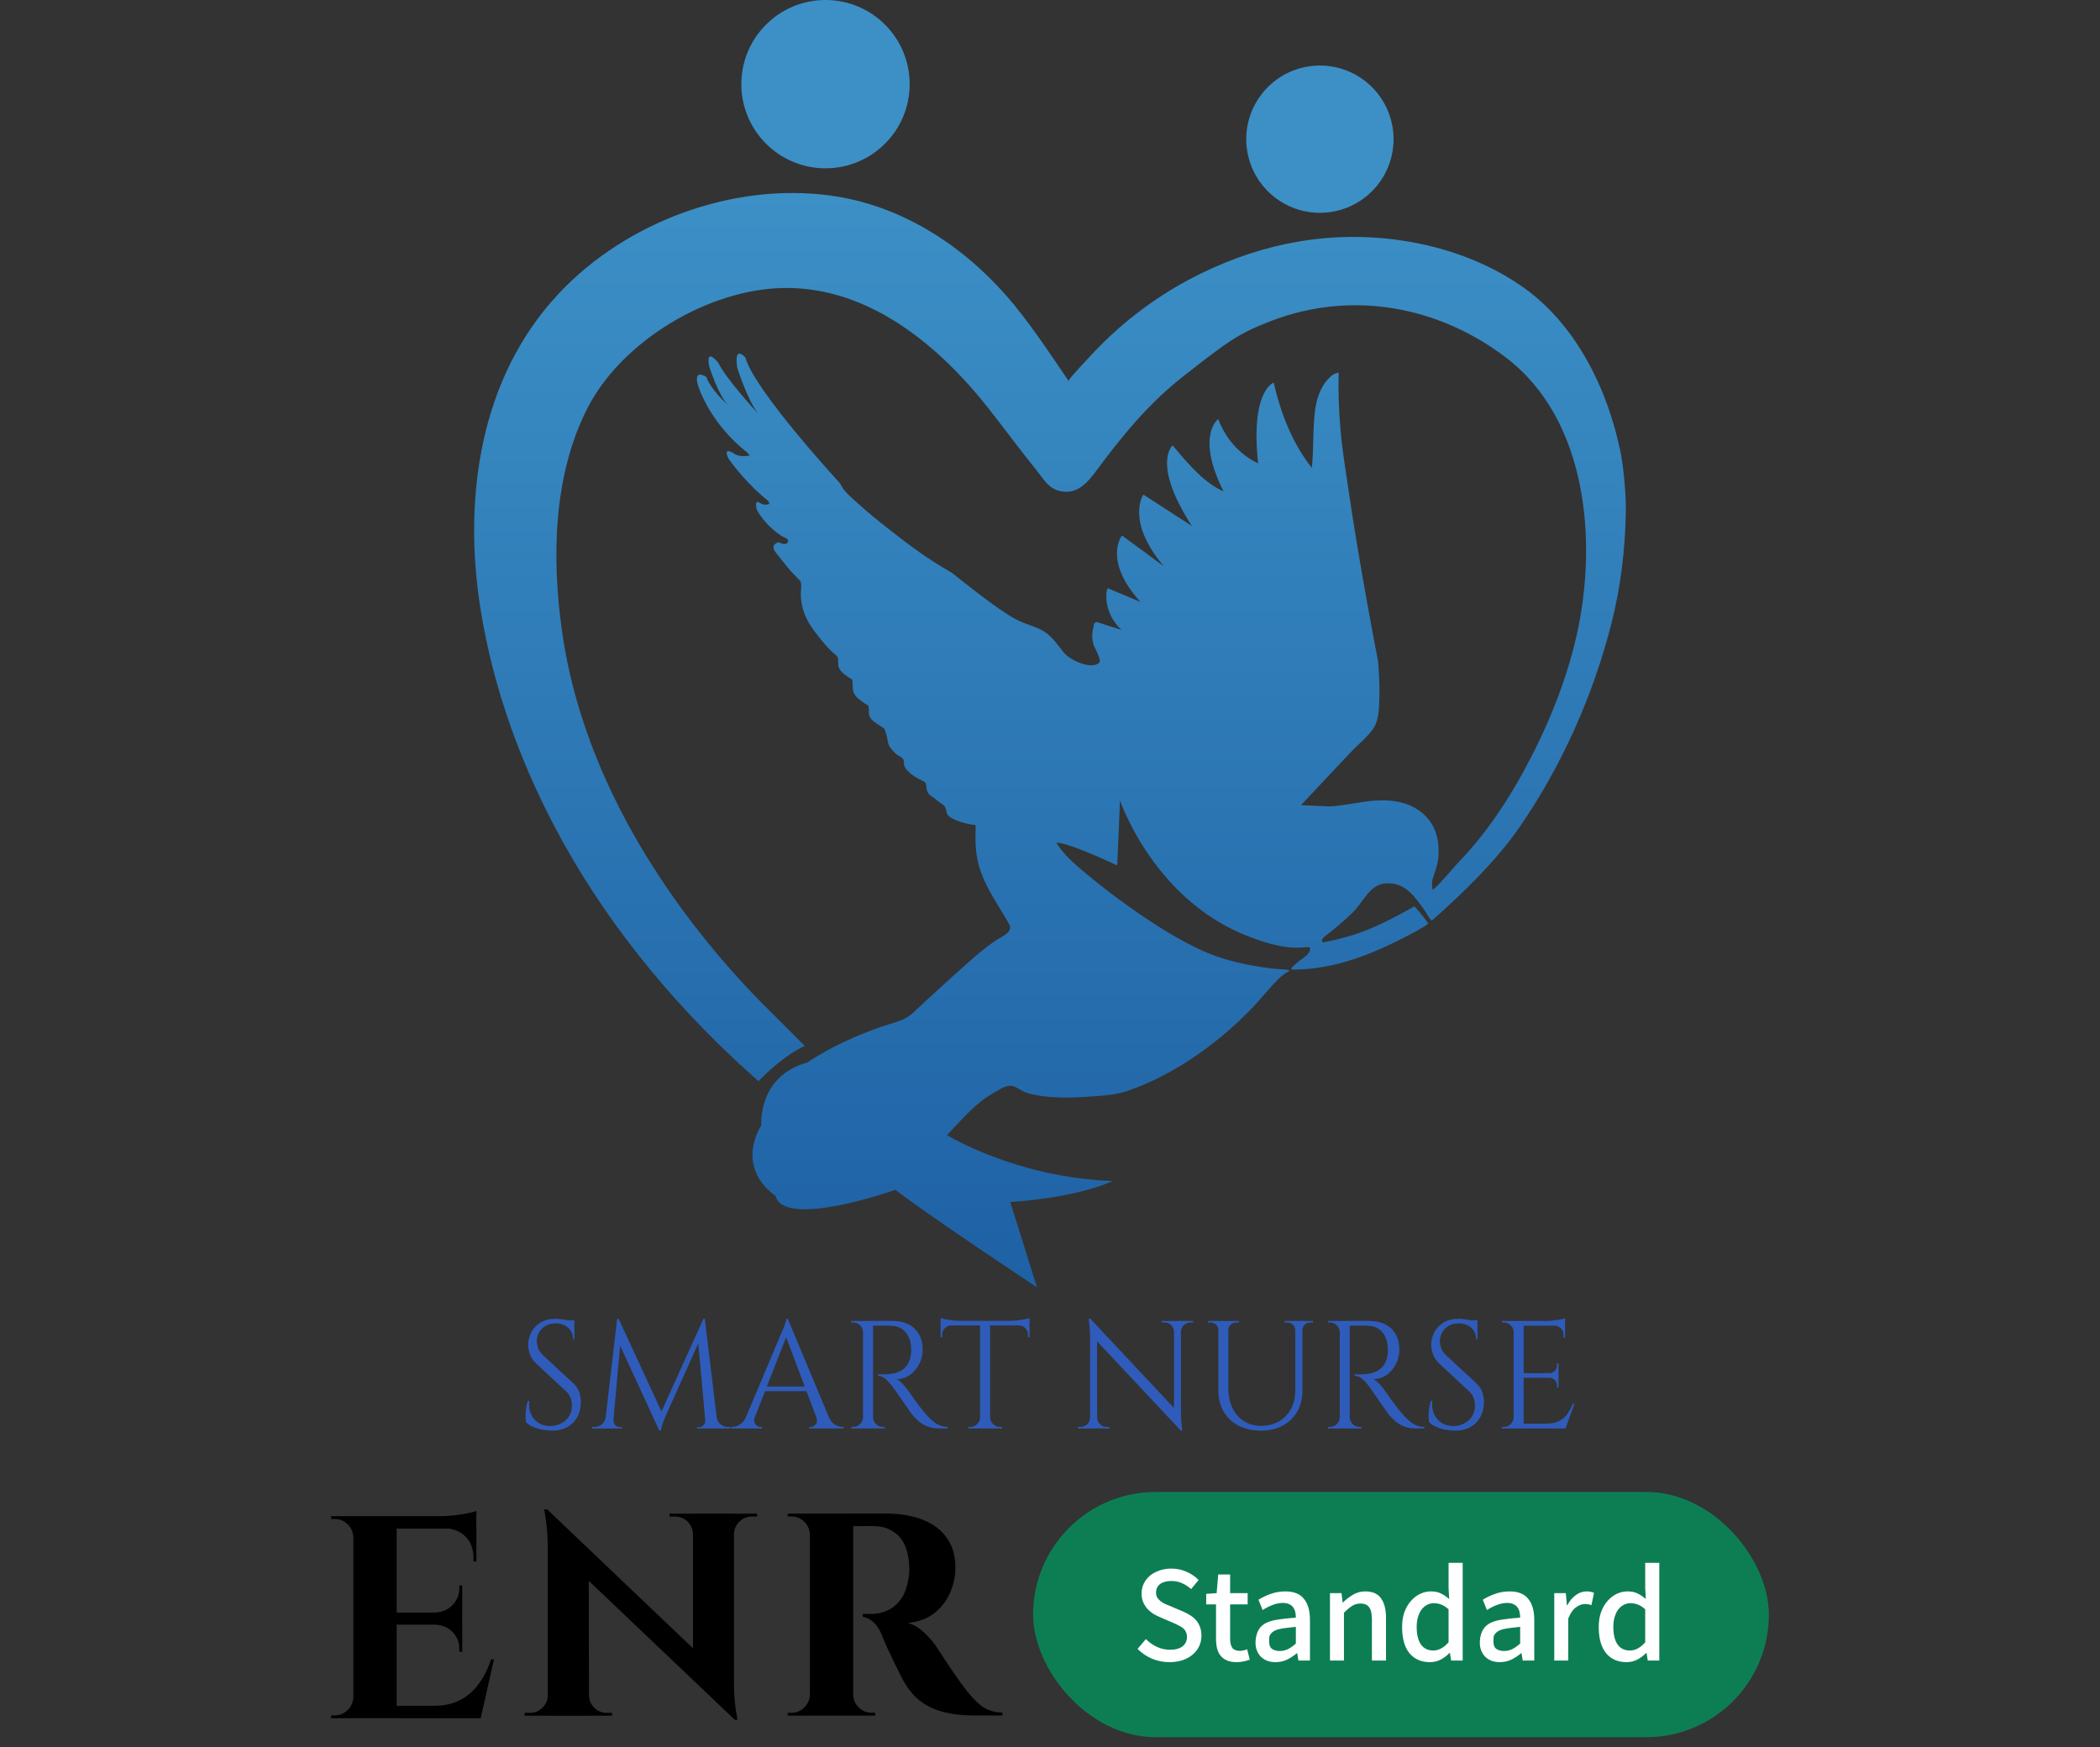 <svg width="137" height="114" viewBox="0 0 137 114" fill="none" xmlns="http://www.w3.org/2000/svg">
<rect x="0" y="0" width="137" height="114" fill="#333333" stroke="none"/>
<g clip-path="url(#clip0_1886_17330)">
<path d="M105.669 29.261C105.348 27.774 104.882 26.318 104.254 24.934C103.171 22.543 101.586 20.33 99.435 18.791C97.689 17.543 95.683 16.666 93.608 16.13C90.709 15.38 87.658 15.258 84.706 15.762C82.509 16.134 80.38 16.856 78.379 17.83C75.687 19.138 73.241 20.952 71.205 23.149C71.064 23.301 69.673 24.766 69.712 24.853C68.454 23.005 67.068 20.897 65.632 19.269C62.652 15.895 58.7 13.377 54.184 12.76C47.815 11.89 40.861 14.467 36.469 19.136C31.305 24.622 30.204 32.465 31.338 39.669C32.184 45.038 34.102 50.212 36.733 54.955C39.989 60.828 44.445 66.111 49.48 70.538C51.291 68.703 52.501 68.245 52.501 68.245L50.445 66.181C48.708 64.49 47.089 62.676 45.593 60.771C41.138 55.09 37.692 48.418 36.669 41.212C35.989 36.425 36.081 31.022 38.324 26.632C40.578 22.222 46.263 18.842 51.178 18.789C56.73 18.73 61.305 22.578 64.553 26.728C65.549 28.001 66.582 29.396 67.598 30.654C68.129 31.314 68.5 32.101 69.594 32.086C70.407 32.075 70.989 31.432 71.438 30.826C73.158 28.502 74.878 26.375 77.167 24.576C80.131 22.249 80.807 21.752 82.95 20.932C88.172 18.933 93.829 19.964 98.245 23.328C103.589 27.397 104.235 35.414 102.842 41.515C102.14 44.591 100.915 47.531 99.411 50.297C98.26 52.414 96.861 54.482 95.186 56.222C94.757 56.669 93.951 57.676 93.471 58.068C93.419 57.843 93.393 57.567 93.46 57.355C93.611 56.887 93.796 56.429 93.837 55.934C93.918 54.962 93.722 53.985 93.024 53.264C92.126 52.335 90.877 52.157 89.672 52.235C88.935 52.283 87.505 52.586 86.768 52.617L84.872 52.534C85.465 51.904 86.06 51.272 86.653 50.639C87.132 50.13 87.612 49.622 88.089 49.112C88.573 48.597 89.218 48.094 89.604 47.51C89.975 46.947 89.97 46.141 89.988 45.487C90.01 44.698 89.966 43.908 89.898 43.122C89.656 41.888 89.43 40.652 89.207 39.416C88.752 36.896 88.323 34.37 87.954 31.835C87.778 30.614 87.562 29.337 87.455 28.086C87.337 26.695 87.296 25.479 87.333 24.306C87.196 24.35 87.045 24.378 86.932 24.468C86.25 24.995 85.929 25.839 85.807 26.669C85.622 27.949 85.722 29.245 85.58 30.527C84.355 28.956 83.584 27.105 83.096 24.962C83.096 24.962 81.563 25.459 82.078 30.229C82.078 30.229 80.277 29.514 79.475 27.34C79.475 27.34 77.989 28.398 79.817 32.057C78.647 31.552 77.616 30.407 76.5 29.056C76.5 29.056 75.109 30.237 77.757 34.318L74.59 32.269C74.59 32.269 73.411 33.975 75.929 36.949L73.193 34.937C73.193 34.937 71.922 36.545 74.401 39.272L72.269 38.379C72.182 38.403 71.874 39.874 73.156 41.094L71.517 40.574C71.273 40.748 71.399 40.713 71.316 40.999C71.223 41.321 71.242 41.663 71.316 41.988C71.379 42.261 71.905 43.058 71.707 43.244C71.194 43.721 69.79 43.061 69.409 42.583C69.052 42.136 68.703 41.622 68.234 41.282C67.8 40.968 67.269 40.829 66.776 40.635C66.022 40.34 65.342 39.839 64.688 39.368C63.794 38.725 62.937 38.028 62.07 37.352C60.601 36.53 59.31 35.569 57.992 34.531C57.29 33.978 56.592 33.415 55.932 32.812C55.544 32.456 55.014 32.04 54.807 31.536C54.807 31.536 49.24 25.512 48.63 23.338C48.63 23.338 47.867 22.423 48.096 23.986C48.096 23.986 48.743 26.083 49.469 26.998C49.469 26.998 47.392 24.768 46.849 23.652C46.849 23.652 45.99 22.595 46.278 23.938C46.278 23.938 46.873 25.826 47.522 26.453C47.228 26.192 46.361 25.374 46.077 24.596C46.077 24.596 45.218 23.997 45.535 25.139C45.535 25.139 46.249 27.569 48.736 29.514L48.917 29.714C48.917 29.714 48.279 29.886 47.852 29.57C47.852 29.57 47.108 29.084 47.538 29.943C47.538 29.943 48.453 31.257 49.682 32.317L50.055 32.631C50.055 32.631 50.369 32.916 50.027 32.916C50.027 32.916 49.826 33.001 49.456 32.744C49.456 32.744 49.227 32.659 49.371 33.258C49.371 33.258 49.885 34.287 51.086 35.031C51.086 35.031 51.516 35.144 51.4 35.373C51.4 35.373 51.256 35.63 50.857 35.401C50.737 35.331 50.493 35.525 50.467 35.632C50.421 35.82 50.585 36.022 50.694 36.155C50.992 36.517 51.274 36.894 51.579 37.247L52.143 37.842C52.143 37.842 52.316 37.831 52.257 38.546C52.257 38.546 52.113 39.547 52.8 40.691C53.009 41.038 53.266 41.367 53.519 41.681C53.745 41.966 53.985 42.241 54.247 42.498C54.369 42.618 54.661 42.795 54.674 42.973C54.694 43.233 54.639 43.412 54.77 43.643C54.92 43.911 55.28 44.161 55.539 44.301C55.559 44.312 55.581 44.323 55.592 44.342C55.603 44.358 55.605 44.377 55.607 44.397C55.659 44.846 55.557 45.138 55.888 45.482C56.052 45.65 56.413 45.916 56.618 46.021C56.632 46.027 56.645 46.034 56.653 46.047C56.66 46.058 56.662 46.071 56.664 46.084C56.717 46.433 56.612 46.596 56.819 46.895C56.954 47.089 57.663 47.518 57.663 47.518C57.73 47.544 57.813 47.91 57.835 47.974C57.926 48.237 57.88 48.392 58 48.645C58.107 48.87 58.399 49.173 58.608 49.299C58.698 49.353 58.798 49.404 58.872 49.48C58.972 49.58 58.979 49.657 58.968 49.789C58.942 50.112 59.378 50.52 59.899 50.803C60.023 50.871 60.309 50.964 60.387 51.095C60.405 51.123 60.409 51.158 60.413 51.191C60.461 51.538 60.453 51.758 60.797 51.974C61.03 52.12 61.272 52.348 61.497 52.492C61.662 52.597 61.721 52.795 61.752 52.978C61.76 53.024 61.767 53.074 61.789 53.116C61.922 53.358 62.362 53.519 62.604 53.606C62.926 53.722 63.267 53.787 63.607 53.828C63.62 53.828 63.633 53.833 63.642 53.842C63.652 53.852 63.652 53.87 63.652 53.885C63.615 54.744 63.624 55.618 63.855 56.455C64.252 57.887 65.13 59.029 65.839 60.304C66.12 60.808 65.331 61.124 65.019 61.327C64.363 61.754 63.766 62.266 63.179 62.783C62.384 63.485 61.601 64.2 60.819 64.919C60.422 65.285 60.019 65.645 59.631 66.022C59.138 66.499 58.687 66.61 58.055 66.809C57.678 66.927 57.305 67.055 56.937 67.192C56.294 67.43 55.664 67.696 55.045 67.99C54.297 68.346 53.558 68.738 52.865 69.191C52.804 69.233 52.741 69.272 52.682 69.316C49.404 70.231 49.669 73.396 49.669 73.396C47.954 76.408 50.585 78.008 50.585 78.008C51.119 80.219 58.414 77.631 58.414 77.631C60.647 79.355 67.652 83.994 67.652 83.994L65.906 78.427C70.536 78.102 72.583 77.056 72.583 77.056C66.255 76.827 61.784 74.063 61.784 74.063C62.573 73.222 63.703 71.92 64.71 71.377C65.104 71.164 65.623 70.748 66.054 70.856C66.388 70.942 66.669 71.21 66.998 71.31C67.377 71.428 67.772 71.489 68.167 71.537C68.988 71.635 69.823 71.63 70.649 71.576C71.565 71.515 72.657 71.487 73.535 71.183C75.488 70.512 77.3 69.472 78.937 68.221C79.835 67.535 80.683 66.787 81.476 65.985C81.901 65.555 82.309 65.074 82.716 64.616C83.117 64.167 83.527 63.663 84.066 63.378C84.087 63.365 84.116 63.347 84.109 63.321C84.105 63.297 84.076 63.288 84.052 63.284C83.701 63.227 83.34 63.238 82.987 63.193C81.361 62.986 79.765 62.652 78.274 61.952C76.838 61.274 75.482 60.422 74.176 59.522C72.951 58.676 71.761 57.774 70.627 56.808C70.019 56.292 69.396 55.749 68.964 55.064L68.921 54.977C68.921 54.977 69.071 54.986 69.165 55.005C70.244 55.208 72.886 56.466 72.886 56.466L73.067 52.233C73.11 52.351 73.154 52.466 73.202 52.582C73.389 53.042 73.601 53.491 73.829 53.931C74.159 54.563 74.527 55.178 74.933 55.766C75.423 56.481 75.968 57.159 76.567 57.785C77.243 58.493 77.986 59.134 78.791 59.69C79.682 60.302 80.648 60.806 81.663 61.178C82.736 61.573 83.863 61.915 85.018 61.817C85.077 61.813 85.445 61.763 85.463 61.841C85.522 62.133 85.155 62.419 84.966 62.55C84.709 62.726 84.602 62.826 84.323 63.079C84.281 63.116 84.227 63.193 84.26 63.238C84.281 63.271 84.336 63.262 84.377 63.262C86.749 63.249 88.915 62.493 91.023 61.462C91.176 61.388 93.255 60.357 93.168 60.235C92.893 59.851 92.597 59.485 92.281 59.136C90.864 59.921 89.321 60.756 87.743 61.152C87.318 61.259 87.085 61.351 86.465 61.455C86.365 61.473 86.25 61.516 86.245 61.381C86.241 61.224 86.413 61.107 86.535 61.015C87.108 60.579 87.71 60.054 88.233 59.555C88.911 58.909 89.354 57.671 90.433 57.634C91.605 57.595 92.148 58.279 92.965 59.439C93.024 59.524 93.351 60.119 93.423 60.056C95.365 58.345 97.591 56.187 99.066 54.062C101.852 50.058 103.94 45.373 105.135 40.645C105.728 38.294 106.022 35.87 106.066 33.446C106.087 32.282 105.919 30.394 105.675 29.254L105.669 29.261Z" fill="url(#paint0_linear_1886_17330)"/>
<path d="M53.855 10.982C56.887 10.982 59.345 8.523 59.345 5.491C59.345 2.458 56.887 0 53.855 0C50.822 0 48.364 2.458 48.364 5.491C48.364 8.523 50.822 10.982 53.855 10.982Z" fill="#3C90C6"/>
<path d="M86.882 13.822C89.501 13.395 91.277 10.925 90.85 8.307C90.422 5.688 87.953 3.912 85.334 4.339C82.716 4.767 80.939 7.236 81.367 9.855C81.794 12.473 84.264 14.25 86.882 13.822Z" fill="#3C90C6"/>
<path d="M36.218 86.046C36.325 86.046 36.44 86.052 36.565 86.066C36.689 86.079 36.809 86.098 36.926 86.12C37.044 86.144 37.151 86.166 37.247 86.19C37.343 86.214 37.419 86.238 37.471 86.264V87.376H37.382C37.382 87.055 37.271 86.802 37.051 86.619C36.831 86.436 36.562 86.344 36.249 86.344C35.88 86.344 35.584 86.46 35.357 86.691C35.13 86.922 35.017 87.19 35.017 87.498C35.017 87.624 35.045 87.772 35.102 87.944C35.159 88.115 35.263 88.274 35.418 88.42L37.393 90.244C37.593 90.431 37.727 90.632 37.794 90.846C37.862 91.059 37.894 91.266 37.894 91.467C37.894 92.02 37.727 92.472 37.389 92.82C37.051 93.169 36.595 93.341 36.02 93.341C35.858 93.341 35.671 93.324 35.453 93.291C35.235 93.259 35.026 93.2 34.821 93.117C34.616 93.034 34.448 92.925 34.315 92.792C34.296 92.685 34.285 92.552 34.285 92.391C34.285 92.23 34.298 92.062 34.324 91.885C34.35 91.709 34.387 91.547 34.435 91.399H34.524C34.492 91.739 34.535 92.038 34.655 92.291C34.775 92.546 34.952 92.738 35.181 92.866C35.412 92.997 35.673 93.056 35.967 93.041C36.336 93.021 36.65 92.892 36.916 92.655C37.181 92.417 37.312 92.099 37.312 91.698C37.312 91.504 37.28 91.33 37.212 91.173C37.145 91.016 37.049 90.88 36.922 90.767L34.997 88.984C34.797 88.797 34.657 88.592 34.577 88.367C34.496 88.143 34.457 87.936 34.457 87.742C34.457 87.46 34.524 87.19 34.657 86.931C34.79 86.669 34.991 86.458 35.255 86.294C35.518 86.131 35.841 86.048 36.222 86.048L36.218 86.046ZM37.471 86.146V86.358H36.709V86.146H37.471Z" fill="#2F5CBB"/>
<path d="M39.727 92.469V93.202H38.616V93.102H38.777C38.958 93.102 39.117 93.047 39.259 92.936C39.398 92.825 39.483 92.67 39.509 92.469H39.73H39.727ZM40.259 86.046H40.359L40.56 86.637L39.969 93.202H39.429L40.261 86.046H40.259ZM40.02 92.631V92.681C40.02 92.788 40.059 92.886 40.135 92.977C40.211 93.067 40.303 93.113 40.41 93.113H40.56V93.202H39.95V92.631H40.02ZM40.359 86.046L43.245 92.291L43.014 93.344L40.168 87.171L40.357 86.048L40.359 86.046ZM45.892 86.046L45.972 86.717L43.457 92.319C43.357 92.546 43.28 92.738 43.226 92.895C43.171 93.052 43.136 93.2 43.115 93.341H43.014L42.875 92.709L45.892 86.044V86.046ZM46.011 92.631H46.081V93.202H45.471V93.113H45.621C45.735 93.113 45.828 93.067 45.903 92.977C45.977 92.888 46.014 92.788 46.014 92.681V92.631H46.011ZM45.981 86.046L46.842 93.202H46.059L45.508 87.129L45.889 86.046H45.979H45.981ZM46.543 92.469H46.753C46.785 92.67 46.873 92.825 47.014 92.936C47.154 93.047 47.311 93.102 47.485 93.102H47.644V93.202H46.541V92.469H46.543Z" fill="#2F5CBB"/>
<path d="M49.238 92.469C49.192 92.603 49.183 92.716 49.218 92.81C49.251 92.903 49.307 92.975 49.384 93.025C49.46 93.076 49.538 93.1 49.619 93.1H49.708V93.2H47.694V93.1H47.784C47.938 93.1 48.095 93.052 48.259 92.953C48.422 92.858 48.557 92.694 48.664 92.467H49.235L49.238 92.469ZM51.393 86.046L51.483 86.748L48.967 93.171H48.366L50.931 87.077C51.005 86.909 51.066 86.765 51.117 86.645C51.167 86.525 51.21 86.408 51.247 86.294C51.284 86.181 51.302 86.098 51.302 86.044H51.391L51.393 86.046ZM52.806 90.466V90.767H49.669V90.466H52.806ZM51.393 86.046L54.36 93.141H53.508L51.193 86.996L51.393 86.044V86.046ZM53.257 92.469H54.079C54.179 92.696 54.312 92.86 54.48 92.956C54.648 93.054 54.807 93.102 54.962 93.102H55.042V93.202H52.786V93.102H52.876C53.002 93.102 53.115 93.047 53.216 92.936C53.316 92.825 53.329 92.67 53.255 92.469H53.257Z" fill="#2F5CBB"/>
<path d="M56.335 86.918H56.304C56.298 86.743 56.232 86.595 56.108 86.471C55.984 86.347 55.836 86.286 55.661 86.286H55.531V86.186H56.333V86.918H56.335ZM56.335 92.47V93.202H55.533V93.102H55.663C55.838 93.102 55.986 93.041 56.11 92.916C56.235 92.792 56.3 92.644 56.306 92.47H56.337H56.335ZM56.956 86.186V93.202H56.304V86.186H56.956ZM58.24 86.186C58.541 86.186 58.813 86.229 59.057 86.316C59.301 86.403 59.506 86.528 59.674 86.691C59.842 86.855 59.971 87.053 60.06 87.282C60.149 87.513 60.195 87.775 60.195 88.069C60.195 88.389 60.121 88.697 59.971 88.991C59.82 89.285 59.617 89.523 59.36 89.708C59.103 89.891 58.813 89.983 58.493 89.983C58.606 90.028 58.73 90.124 58.863 90.268C58.996 90.412 59.114 90.549 59.214 90.684C59.395 90.946 59.554 91.168 59.689 91.356C59.827 91.543 59.964 91.726 60.106 91.907C60.245 92.088 60.367 92.232 60.468 92.339C60.601 92.485 60.736 92.616 60.869 92.729C61.002 92.842 61.148 92.934 61.305 92.999C61.462 93.067 61.636 93.1 61.83 93.1V93.2H61.279C60.971 93.2 60.705 93.154 60.481 93.06C60.256 92.967 60.069 92.851 59.914 92.714C59.759 92.576 59.631 92.446 59.524 92.317C59.504 92.291 59.45 92.213 59.358 92.086C59.269 91.96 59.162 91.807 59.038 91.63C58.913 91.454 58.791 91.277 58.672 91.105C58.552 90.931 58.447 90.783 58.36 90.658C58.273 90.534 58.222 90.462 58.209 90.442C58.083 90.275 57.941 90.122 57.789 89.98C57.634 89.841 57.468 89.769 57.287 89.769V89.669C57.495 89.675 57.671 89.675 57.819 89.669C57.994 89.662 58.183 89.636 58.39 89.588C58.597 89.542 58.791 89.444 58.972 89.298C59.153 89.152 59.291 88.928 59.382 88.627C59.402 88.553 59.419 88.461 59.432 88.352C59.445 88.241 59.45 88.134 59.443 88.027C59.437 87.574 59.321 87.21 59.097 86.94C58.872 86.669 58.573 86.523 58.199 86.504C58.011 86.491 57.819 86.486 57.623 86.489C57.427 86.493 57.194 86.493 56.925 86.493C56.925 86.486 56.917 86.458 56.899 86.408C56.882 86.358 56.858 86.281 56.825 86.181H58.238L58.24 86.186ZM56.928 92.47H56.958C56.958 92.644 57.022 92.792 57.148 92.916C57.274 93.041 57.425 93.102 57.599 93.102H57.719V93.202H56.928V92.47Z" fill="#2F5CBB"/>
<path d="M61.366 85.996C61.433 86.022 61.534 86.05 61.671 86.076C61.808 86.103 61.961 86.127 62.126 86.146C62.294 86.166 62.447 86.177 62.589 86.177L61.366 86.288V85.998V85.996ZM67.168 86.177V86.478H61.366V86.177H67.168ZM62.057 86.447V86.478C61.889 86.484 61.749 86.545 61.636 86.659C61.523 86.772 61.466 86.913 61.466 87.079V87.249L61.366 87.26V86.449H62.057V86.447ZM63.971 92.47V93.202H63.168V93.102H63.299C63.474 93.102 63.622 93.041 63.746 92.916C63.87 92.792 63.936 92.644 63.942 92.47H63.973H63.971ZM64.592 86.216V93.202H63.94V86.216H64.592ZM64.561 92.47H64.592C64.598 92.644 64.664 92.792 64.788 92.916C64.912 93.041 65.06 93.102 65.235 93.102H65.365V93.202H64.563V92.47H64.561ZM67.166 85.996V86.286L65.943 86.175C66.089 86.175 66.246 86.164 66.41 86.144C66.573 86.124 66.726 86.1 66.865 86.074C67.005 86.048 67.105 86.022 67.166 85.994V85.996ZM67.166 86.447V87.258L67.066 87.247V87.077C67.066 86.909 67.007 86.77 66.891 86.656C66.774 86.543 66.636 86.482 66.475 86.475V86.445H67.166V86.447Z" fill="#2F5CBB"/>
<path d="M71.146 92.489V93.2H70.314V93.1H70.503C70.671 93.1 70.815 93.039 70.935 92.919C71.055 92.799 71.116 92.655 71.116 92.487H71.146V92.489ZM71.126 86.035L71.567 86.597L71.578 93.202H71.116V87.288C71.116 86.948 71.085 86.53 71.026 86.035H71.126ZM71.126 86.035L76.949 92.25L77.038 93.342L71.216 87.138L71.126 86.035ZM71.578 92.489C71.578 92.657 71.639 92.801 71.759 92.921C71.879 93.041 72.022 93.102 72.19 93.102H72.38V93.202H71.547V92.492H71.578V92.489ZM75.778 86.186H76.611V86.896H76.591C76.585 86.722 76.523 86.578 76.406 86.46C76.288 86.343 76.144 86.286 75.97 86.286H75.78V86.186H75.778ZM77.04 86.186V92.058C77.04 92.271 77.047 92.476 77.06 92.675C77.073 92.871 77.097 93.093 77.129 93.342H77.04L76.589 92.81V86.186H77.04ZM77.842 86.186V86.286H77.661C77.493 86.286 77.35 86.345 77.23 86.46C77.11 86.578 77.047 86.722 77.04 86.896H77.01V86.186H77.842Z" fill="#2F5CBB"/>
<path d="M79.516 86.186V86.787H79.486C79.486 86.641 79.433 86.519 79.331 86.425C79.228 86.332 79.102 86.286 78.956 86.286H78.795V86.186H79.516ZM80.137 86.186V90.595C80.137 91.077 80.227 91.5 80.403 91.868C80.58 92.237 80.831 92.522 81.151 92.725C81.471 92.927 81.842 93.03 82.263 93.03C82.71 93.03 83.102 92.934 83.435 92.74C83.769 92.546 84.03 92.278 84.218 91.933C84.405 91.589 84.499 91.186 84.499 90.726V86.186H84.97V90.726C84.97 91.247 84.859 91.702 84.634 92.095C84.41 92.485 84.094 92.792 83.686 93.013C83.278 93.233 82.803 93.344 82.263 93.344C81.722 93.344 81.223 93.235 80.804 93.019C80.386 92.803 80.063 92.498 79.832 92.108C79.601 91.718 79.486 91.262 79.486 90.739V86.188H80.137V86.186ZM80.828 86.186V86.286H80.667C80.521 86.286 80.395 86.332 80.292 86.425C80.19 86.519 80.137 86.639 80.137 86.787H80.118V86.186H80.831H80.828ZM84.527 86.186V86.787H84.497C84.497 86.641 84.445 86.519 84.342 86.425C84.24 86.332 84.113 86.286 83.967 86.286H83.806V86.186H84.527ZM85.661 86.186V86.286H85.499C85.353 86.286 85.227 86.332 85.125 86.425C85.02 86.519 84.97 86.639 84.97 86.787H84.95V86.186H85.661Z" fill="#2F5CBB"/>
<path d="M87.433 86.918H87.403C87.396 86.743 87.331 86.595 87.206 86.471C87.082 86.347 86.934 86.286 86.759 86.286H86.629V86.186H87.431V86.918H87.433ZM87.433 92.47V93.202H86.631V93.102H86.762C86.936 93.102 87.084 93.041 87.209 92.916C87.333 92.792 87.398 92.644 87.405 92.47H87.435H87.433ZM88.054 86.186V93.202H87.403V86.186H88.054ZM89.338 86.186C89.639 86.186 89.911 86.229 90.156 86.316C90.4 86.403 90.605 86.528 90.772 86.691C90.94 86.855 91.069 87.053 91.158 87.282C91.248 87.513 91.293 87.775 91.293 88.069C91.293 88.389 91.219 88.697 91.069 88.991C90.918 89.285 90.716 89.523 90.458 89.708C90.201 89.891 89.911 89.983 89.591 89.983C89.704 90.028 89.829 90.124 89.962 90.268C90.094 90.412 90.212 90.549 90.312 90.684C90.493 90.946 90.652 91.168 90.788 91.356C90.925 91.543 91.062 91.726 91.204 91.907C91.343 92.088 91.466 92.232 91.566 92.339C91.699 92.485 91.832 92.616 91.967 92.729C92.1 92.842 92.246 92.934 92.403 92.999C92.56 93.067 92.734 93.1 92.928 93.1V93.2H92.377C92.069 93.2 91.803 93.154 91.579 93.06C91.354 92.967 91.167 92.851 91.012 92.714C90.857 92.576 90.729 92.446 90.622 92.317C90.602 92.291 90.548 92.213 90.456 92.086C90.367 91.96 90.26 91.807 90.136 91.63C90.012 91.454 89.889 91.277 89.77 91.105C89.65 90.931 89.545 90.783 89.458 90.658C89.371 90.534 89.321 90.462 89.308 90.442C89.181 90.275 89.039 90.122 88.887 89.98C88.732 89.841 88.566 89.769 88.385 89.769V89.669C88.593 89.675 88.769 89.675 88.917 89.669C89.092 89.662 89.281 89.636 89.489 89.588C89.695 89.542 89.889 89.444 90.07 89.298C90.251 89.152 90.389 88.928 90.48 88.627C90.5 88.553 90.517 88.461 90.53 88.352C90.543 88.241 90.548 88.134 90.541 88.027C90.535 87.574 90.419 87.21 90.195 86.94C89.97 86.669 89.672 86.523 89.297 86.504C89.109 86.491 88.917 86.486 88.721 86.489C88.525 86.493 88.292 86.493 88.024 86.493C88.024 86.486 88.015 86.458 87.998 86.408C87.98 86.358 87.956 86.281 87.923 86.181H89.336L89.338 86.186ZM88.026 92.47H88.056C88.056 92.644 88.12 92.792 88.246 92.916C88.372 93.041 88.523 93.102 88.697 93.102H88.817V93.202H88.026V92.47Z" fill="#2F5CBB"/>
<path d="M95.13 86.046C95.237 86.046 95.352 86.052 95.476 86.066C95.6 86.079 95.72 86.098 95.838 86.12C95.956 86.144 96.063 86.166 96.159 86.19C96.257 86.214 96.331 86.238 96.385 86.264V87.376H96.296C96.296 87.055 96.185 86.802 95.965 86.619C95.744 86.436 95.476 86.344 95.162 86.344C94.794 86.344 94.498 86.46 94.271 86.691C94.044 86.922 93.931 87.19 93.931 87.498C93.931 87.624 93.959 87.772 94.016 87.944C94.073 88.115 94.177 88.274 94.332 88.42L96.307 90.244C96.507 90.431 96.64 90.632 96.708 90.846C96.775 91.059 96.808 91.266 96.808 91.467C96.808 92.02 96.638 92.472 96.302 92.82C95.965 93.167 95.509 93.341 94.933 93.341C94.774 93.341 94.585 93.324 94.367 93.291C94.149 93.259 93.94 93.2 93.735 93.117C93.53 93.034 93.362 92.925 93.229 92.792C93.209 92.685 93.198 92.552 93.198 92.391C93.198 92.23 93.212 92.062 93.238 91.885C93.264 91.709 93.301 91.547 93.349 91.399H93.438C93.406 91.739 93.447 92.038 93.569 92.291C93.689 92.546 93.865 92.738 94.094 92.866C94.325 92.997 94.587 93.056 94.881 93.041C95.25 93.021 95.564 92.892 95.827 92.655C96.091 92.417 96.224 92.099 96.224 91.698C96.224 91.504 96.191 91.33 96.124 91.173C96.056 91.016 95.96 90.88 95.834 90.767L93.909 88.984C93.709 88.797 93.569 88.592 93.488 88.367C93.408 88.143 93.368 87.936 93.368 87.742C93.368 87.46 93.436 87.19 93.569 86.931C93.702 86.669 93.9 86.458 94.164 86.294C94.428 86.131 94.751 86.048 95.132 86.048L95.13 86.046ZM96.383 86.146V86.358H95.622V86.146H96.383Z" fill="#2F5CBB"/>
<path d="M98.778 86.918H98.748C98.748 86.744 98.685 86.595 98.558 86.471C98.432 86.347 98.281 86.286 98.107 86.286H97.987L97.978 86.186H98.781V86.918H98.778ZM98.778 92.47V93.202H97.976V93.102H98.107C98.281 93.102 98.43 93.041 98.552 92.917C98.676 92.792 98.741 92.644 98.748 92.47H98.778ZM99.4 86.186V93.202H98.748V86.186H99.4ZM102.105 86.186V86.497H99.369V86.186H102.105ZM101.673 89.593V89.893H99.367V89.593H101.673ZM102.105 92.89V93.202H99.369V92.89H102.105ZM102.715 91.578L102.133 93.202H100.47L100.83 92.89C101.183 92.89 101.473 92.836 101.697 92.725C101.922 92.614 102.103 92.459 102.244 92.258C102.384 92.058 102.508 91.831 102.615 91.576H102.715V91.578ZM102.105 86.007V86.297L100.882 86.186C101.028 86.186 101.185 86.175 101.348 86.155C101.512 86.135 101.664 86.111 101.804 86.085C101.943 86.059 102.044 86.031 102.105 86.005V86.007ZM101.673 88.954V89.616H101.091V89.597C101.224 89.59 101.337 89.538 101.431 89.442C101.525 89.346 101.571 89.231 101.571 89.096V88.956H101.671L101.673 88.954ZM101.673 89.876V90.538H101.573V90.388C101.573 90.255 101.527 90.14 101.433 90.041C101.34 89.946 101.226 89.895 101.093 89.895V89.876H101.675H101.673ZM102.105 86.469V87.271H102.004V87.09C102.004 86.929 101.948 86.791 101.834 86.674C101.721 86.556 101.582 86.495 101.414 86.489V86.469H102.105Z" fill="#2F5CBB"/>
<path d="M23.108 100.296H23.052C23.039 99.969 22.917 99.69 22.683 99.459C22.45 99.225 22.171 99.11 21.846 99.11H21.602V98.922H23.108V100.298V100.296ZM23.108 110.73V112.105H21.602V111.918H21.846C22.173 111.918 22.452 111.802 22.683 111.569C22.917 111.338 23.039 111.057 23.052 110.732H23.108V110.73ZM25.877 98.92V112.103H23.052V98.92H25.877ZM31.075 98.92V99.731H25.82V98.92H31.075ZM30.153 105.211V106.002H25.822V105.211H30.153ZM30.851 111.294L31.302 112.105H25.822V111.294H30.851ZM32.226 108.262L31.361 112.105H27.669L28.346 111.294C28.974 111.294 29.526 111.172 30.003 110.928C30.48 110.684 30.888 110.331 31.228 109.873C31.568 109.416 31.836 108.879 32.039 108.262H32.226ZM30.156 103.441V105.248H28.366V105.211C28.83 105.198 29.214 105.039 29.515 104.731C29.816 104.424 29.966 104.045 29.966 103.591V103.441H30.153H30.156ZM30.156 105.965V107.772H29.968V107.602C29.968 107.151 29.818 106.774 29.517 106.473C29.216 106.172 28.832 106.015 28.368 106.002V105.965H30.158H30.156ZM31.078 98.582V99.129L28.78 98.922C29.057 98.922 29.349 98.903 29.656 98.866C29.964 98.829 30.249 98.785 30.513 98.733C30.777 98.683 30.964 98.632 31.078 98.582ZM31.078 99.674V101.878H30.89V101.651C30.89 101.074 30.718 100.609 30.371 100.258C30.027 99.908 29.558 99.725 28.968 99.711V99.674H31.078Z" fill="black"/>
<path d="M35.789 110.607V111.943H34.226V111.755H34.584C34.898 111.755 35.168 111.642 35.395 111.418C35.621 111.191 35.733 110.921 35.733 110.607H35.789ZM35.696 98.479L38.407 101.36L38.427 111.945H35.733V100.833C35.733 100.129 35.656 99.344 35.506 98.479H35.693H35.696ZM35.696 98.479L47.712 109.929L47.939 112.209L35.922 100.776L35.696 98.479ZM38.427 110.607C38.427 110.921 38.54 111.191 38.764 111.418C38.991 111.644 39.261 111.755 39.575 111.755H39.933V111.943H38.37V110.607H38.427ZM43.682 98.76H45.245V100.096H45.208C45.195 99.769 45.079 99.497 44.859 99.276C44.639 99.056 44.366 98.947 44.039 98.947H43.682V98.76ZM47.882 98.76V109.796C47.882 110.26 47.902 110.679 47.939 111.049C47.976 111.42 48.033 111.806 48.109 112.207H47.939L45.208 109.155V98.758H47.882V98.76ZM49.389 98.76V98.947H49.048C48.735 98.947 48.464 99.056 48.24 99.276C48.013 99.497 47.895 99.769 47.882 100.096H47.826V98.76H49.389Z" fill="black"/>
<path d="M52.895 100.129H52.838C52.825 99.802 52.703 99.523 52.472 99.292C52.239 99.058 51.959 98.943 51.633 98.943H51.388V98.756H52.895V100.131V100.129ZM52.895 110.563V111.939H51.388V111.751H51.633C51.959 111.751 52.239 111.636 52.472 111.402C52.705 111.171 52.827 110.89 52.838 110.565H52.895V110.563ZM55.663 98.753V111.936H52.838V98.753H55.663ZM57.847 98.753C58.411 98.753 58.965 98.817 59.504 98.941C60.044 99.067 60.524 99.268 60.944 99.542C61.365 99.819 61.701 100.183 61.951 100.634C62.202 101.086 62.328 101.646 62.328 102.311C62.328 102.838 62.219 103.364 61.999 103.882C61.779 104.403 61.444 104.85 60.992 105.218C60.541 105.589 59.957 105.811 59.24 105.888C59.641 106.014 60.009 106.239 60.341 106.566C60.674 106.892 60.947 107.219 61.16 107.544C61.173 107.57 61.245 107.682 61.376 107.882C61.507 108.083 61.67 108.331 61.866 108.625C62.06 108.92 62.265 109.218 62.479 109.519C62.693 109.82 62.886 110.084 63.063 110.31C63.34 110.648 63.59 110.923 63.817 111.13C64.044 111.337 64.281 111.487 64.532 111.581C64.783 111.675 65.073 111.729 65.397 111.74V111.928H63.551C62.873 111.928 62.259 111.864 61.705 111.74C61.151 111.614 60.663 111.411 60.236 111.128C59.809 110.844 59.438 110.459 59.124 109.97C59.024 109.82 58.913 109.628 58.795 109.397C58.675 109.164 58.553 108.917 58.429 108.654C58.303 108.39 58.181 108.135 58.063 107.891C57.943 107.647 57.84 107.424 57.751 107.222C57.664 107.021 57.601 106.864 57.564 106.751C57.4 106.35 57.208 106.049 56.99 105.846C56.77 105.646 56.535 105.526 56.284 105.489V105.301H56.868C57.208 105.301 57.537 105.232 57.858 105.094C58.178 104.957 58.464 104.73 58.715 104.416C58.965 104.102 59.142 103.669 59.242 103.117C59.266 103.004 59.29 102.873 59.307 102.723C59.327 102.572 59.329 102.402 59.316 102.215C59.279 101.31 59.052 100.65 58.638 100.227C58.224 99.806 57.71 99.59 57.095 99.577C56.918 99.564 56.729 99.562 56.522 99.569C56.315 99.575 56.127 99.577 55.957 99.577H55.608C55.608 99.564 55.593 99.492 55.56 99.362C55.53 99.229 55.482 99.026 55.419 98.749H57.849L57.847 98.753ZM55.606 110.563H55.663C55.663 110.89 55.783 111.169 56.02 111.4C56.258 111.633 56.541 111.749 56.868 111.749H57.095V111.936H55.606V110.561V110.563Z" fill="black"/>
<rect x="67.398" y="97.344" width="48" height="16" rx="8" fill="#0D7E54"/>
<path d="M76.307 108.448C76.627 108.448 76.915 108.402 77.171 108.312C77.427 108.221 77.643 108.098 77.819 107.944C78 107.789 78.139 107.608 78.235 107.4C78.331 107.192 78.379 106.97 78.379 106.736C78.379 106.517 78.349 106.328 78.291 106.168C78.232 106.002 78.149 105.856 78.043 105.728C77.936 105.6 77.808 105.49 77.659 105.4C77.515 105.304 77.355 105.218 77.179 105.144L76.371 104.8C76.253 104.752 76.136 104.704 76.019 104.656C75.907 104.602 75.805 104.541 75.715 104.472C75.629 104.402 75.557 104.325 75.499 104.24C75.445 104.149 75.419 104.04 75.419 103.912C75.419 103.672 75.507 103.485 75.683 103.352C75.864 103.218 76.107 103.152 76.411 103.152C76.672 103.152 76.907 103.2 77.115 103.296C77.323 103.386 77.52 103.514 77.707 103.68L78.195 103.088C77.971 102.858 77.704 102.677 77.395 102.544C77.091 102.41 76.763 102.344 76.411 102.344C76.133 102.344 75.875 102.386 75.635 102.472C75.4 102.552 75.195 102.664 75.019 102.808C74.848 102.952 74.715 103.122 74.619 103.32C74.523 103.517 74.475 103.733 74.475 103.968C74.475 104.181 74.509 104.37 74.579 104.536C74.653 104.701 74.747 104.848 74.859 104.976C74.976 105.098 75.104 105.205 75.243 105.296C75.387 105.381 75.531 105.453 75.675 105.512L76.491 105.864C76.629 105.922 76.755 105.981 76.867 106.04C76.984 106.093 77.085 106.154 77.171 106.224C77.256 106.293 77.32 106.376 77.363 106.472C77.411 106.562 77.435 106.674 77.435 106.808C77.435 107.064 77.339 107.266 77.147 107.416C76.955 107.565 76.68 107.64 76.323 107.64C76.035 107.64 75.755 107.578 75.483 107.456C75.211 107.328 74.968 107.157 74.755 106.944L74.211 107.584C74.483 107.856 74.797 108.069 75.155 108.224C75.517 108.373 75.901 108.448 76.307 108.448ZM80.667 108.448C80.827 108.448 80.979 108.432 81.123 108.4C81.273 108.368 81.409 108.33 81.531 108.288L81.363 107.608C81.299 107.634 81.222 107.658 81.131 107.68C81.046 107.701 80.966 107.712 80.891 107.712C80.662 107.712 80.497 107.648 80.395 107.52C80.299 107.386 80.251 107.184 80.251 106.912V104.68H81.395V103.944H80.251V102.728H79.475L79.371 103.944L78.691 103.992V104.68H79.331V106.904C79.331 107.133 79.353 107.344 79.395 107.536C79.443 107.728 79.521 107.89 79.627 108.024C79.734 108.157 79.873 108.261 80.043 108.336C80.214 108.41 80.422 108.448 80.667 108.448ZM83.204 108.448C83.476 108.448 83.727 108.394 83.956 108.288C84.185 108.176 84.401 108.034 84.604 107.864H84.628L84.708 108.344H85.46V105.696C85.46 105.098 85.329 104.64 85.068 104.32C84.812 103.994 84.409 103.832 83.86 103.832C83.508 103.832 83.183 103.888 82.884 104C82.591 104.106 82.329 104.232 82.1 104.376L82.372 105.048C82.558 104.925 82.766 104.818 82.996 104.728C83.225 104.632 83.46 104.584 83.7 104.584C83.86 104.584 83.993 104.61 84.1 104.664C84.212 104.712 84.3 104.781 84.364 104.872C84.428 104.957 84.473 105.058 84.5 105.176C84.526 105.293 84.54 105.416 84.54 105.544C84.087 105.576 83.692 105.618 83.356 105.672C83.025 105.72 82.748 105.805 82.524 105.928C82.294 106.066 82.135 106.248 82.044 106.472C81.953 106.696 81.908 106.93 81.908 107.176C81.908 107.368 81.94 107.544 82.004 107.704C82.068 107.858 82.156 107.992 82.268 108.104C82.385 108.216 82.521 108.301 82.676 108.36C82.836 108.418 83.012 108.448 83.204 108.448ZM83.484 107.72C83.287 107.72 83.121 107.674 82.988 107.584C82.86 107.493 82.796 107.336 82.796 107.112C82.796 107.021 82.799 106.925 82.804 106.824C82.814 106.717 82.879 106.61 82.996 106.504C83.065 106.44 83.145 106.392 83.236 106.36C83.326 106.322 83.433 106.293 83.556 106.272C83.678 106.245 83.82 106.224 83.98 106.208C84.14 106.192 84.326 106.17 84.54 106.144V107.232C84.359 107.397 84.185 107.52 84.02 107.6C83.855 107.68 83.676 107.72 83.484 107.72ZM86.765 103.944V108.344H87.677V105.224C87.875 105.026 88.053 104.877 88.213 104.776C88.373 104.674 88.555 104.624 88.757 104.624C89.019 104.624 89.208 104.706 89.325 104.872C89.443 105.032 89.501 105.304 89.501 105.688V108.344H90.421V105.576C90.421 105.01 90.312 104.578 90.093 104.28C89.88 103.981 89.539 103.832 89.069 103.832C88.771 103.832 88.504 103.904 88.269 104.048C88.035 104.186 87.816 104.354 87.613 104.552H87.589L87.517 103.944H86.765ZM93.286 108.448C93.542 108.448 93.776 108.392 93.99 108.28C94.208 108.162 94.4 108.018 94.566 107.848H94.59L94.67 108.344H95.422V101.968H94.502V103.6L94.542 104.328C94.36 104.173 94.182 104.053 94.006 103.968C93.83 103.877 93.614 103.832 93.358 103.832C93.112 103.832 92.875 103.885 92.646 103.992C92.422 104.098 92.222 104.253 92.046 104.456C91.87 104.653 91.728 104.896 91.622 105.184C91.52 105.466 91.47 105.789 91.47 106.152C91.47 106.898 91.63 107.469 91.95 107.864C92.275 108.253 92.72 108.448 93.286 108.448ZM93.502 107.688C93.15 107.688 92.88 107.554 92.694 107.288C92.512 107.021 92.422 106.637 92.422 106.136C92.422 105.896 92.451 105.682 92.51 105.496C92.568 105.304 92.646 105.144 92.742 105.016C92.843 104.882 92.96 104.781 93.094 104.712C93.232 104.637 93.379 104.6 93.534 104.6C93.699 104.6 93.859 104.629 94.014 104.688C94.174 104.746 94.336 104.85 94.502 105V107.152C94.192 107.509 93.859 107.688 93.502 107.688ZM97.837 108.448C98.109 108.448 98.359 108.394 98.589 108.288C98.818 108.176 99.034 108.034 99.237 107.864H99.261L99.341 108.344H100.093V105.696C100.093 105.098 99.962 104.64 99.701 104.32C99.445 103.994 99.042 103.832 98.493 103.832C98.141 103.832 97.815 103.888 97.517 104C97.223 104.106 96.962 104.232 96.733 104.376L97.005 105.048C97.191 104.925 97.399 104.818 97.629 104.728C97.858 104.632 98.093 104.584 98.333 104.584C98.493 104.584 98.626 104.61 98.733 104.664C98.845 104.712 98.933 104.781 98.997 104.872C99.061 104.957 99.106 105.058 99.133 105.176C99.159 105.293 99.173 105.416 99.173 105.544C98.719 105.576 98.325 105.618 97.989 105.672C97.658 105.72 97.381 105.805 97.157 105.928C96.927 106.066 96.767 106.248 96.677 106.472C96.586 106.696 96.541 106.93 96.541 107.176C96.541 107.368 96.573 107.544 96.637 107.704C96.701 107.858 96.789 107.992 96.901 108.104C97.018 108.216 97.154 108.301 97.309 108.36C97.469 108.418 97.645 108.448 97.837 108.448ZM98.117 107.72C97.919 107.72 97.754 107.674 97.621 107.584C97.493 107.493 97.429 107.336 97.429 107.112C97.429 107.021 97.431 106.925 97.437 106.824C97.447 106.717 97.511 106.61 97.629 106.504C97.698 106.44 97.778 106.392 97.869 106.36C97.959 106.322 98.066 106.293 98.189 106.272C98.311 106.245 98.453 106.224 98.613 106.208C98.773 106.192 98.959 106.17 99.173 106.144V107.232C98.991 107.397 98.818 107.52 98.653 107.6C98.487 107.68 98.309 107.72 98.117 107.72ZM101.398 103.944V108.344H102.31V105.6C102.449 105.253 102.617 105.01 102.814 104.872C103.012 104.728 103.201 104.656 103.382 104.656C103.473 104.656 103.55 104.661 103.614 104.672C103.678 104.682 103.748 104.701 103.822 104.728L103.99 103.928C103.921 103.896 103.846 103.872 103.766 103.856C103.692 103.84 103.601 103.832 103.494 103.832C103.254 103.832 103.025 103.912 102.806 104.072C102.588 104.226 102.401 104.448 102.246 104.736H102.222L102.15 103.944H101.398ZM106.114 108.448C106.37 108.448 106.604 108.392 106.818 108.28C107.036 108.162 107.228 108.018 107.394 107.848H107.418L107.498 108.344H108.25V101.968H107.33V103.6L107.37 104.328C107.188 104.173 107.01 104.053 106.834 103.968C106.658 103.877 106.442 103.832 106.186 103.832C105.94 103.832 105.703 103.885 105.474 103.992C105.25 104.098 105.05 104.253 104.874 104.456C104.698 104.653 104.556 104.896 104.45 105.184C104.348 105.466 104.298 105.789 104.298 106.152C104.298 106.898 104.458 107.469 104.778 107.864C105.103 108.253 105.548 108.448 106.114 108.448ZM106.33 107.688C105.978 107.688 105.708 107.554 105.522 107.288C105.34 107.021 105.25 106.637 105.25 106.136C105.25 105.896 105.279 105.682 105.338 105.496C105.396 105.304 105.474 105.144 105.57 105.016C105.671 104.882 105.788 104.781 105.922 104.712C106.06 104.637 106.207 104.6 106.362 104.6C106.527 104.6 106.687 104.629 106.842 104.688C107.002 104.746 107.164 104.85 107.33 105V107.152C107.02 107.509 106.687 107.688 106.33 107.688Z" fill="white"/>
</g>
<defs>
<linearGradient id="paint0_linear_1886_17330" x1="68.498" y1="12.59" x2="68.498" y2="83.998" gradientUnits="userSpaceOnUse">
<stop stop-color="#3C90C6"/>
<stop offset="1" stop-color="#1E61A5"/>
</linearGradient>
<clipPath id="clip0_1886_17330">
<rect width="137" height="113.344" fill="white"/>
</clipPath>
</defs>
</svg>
